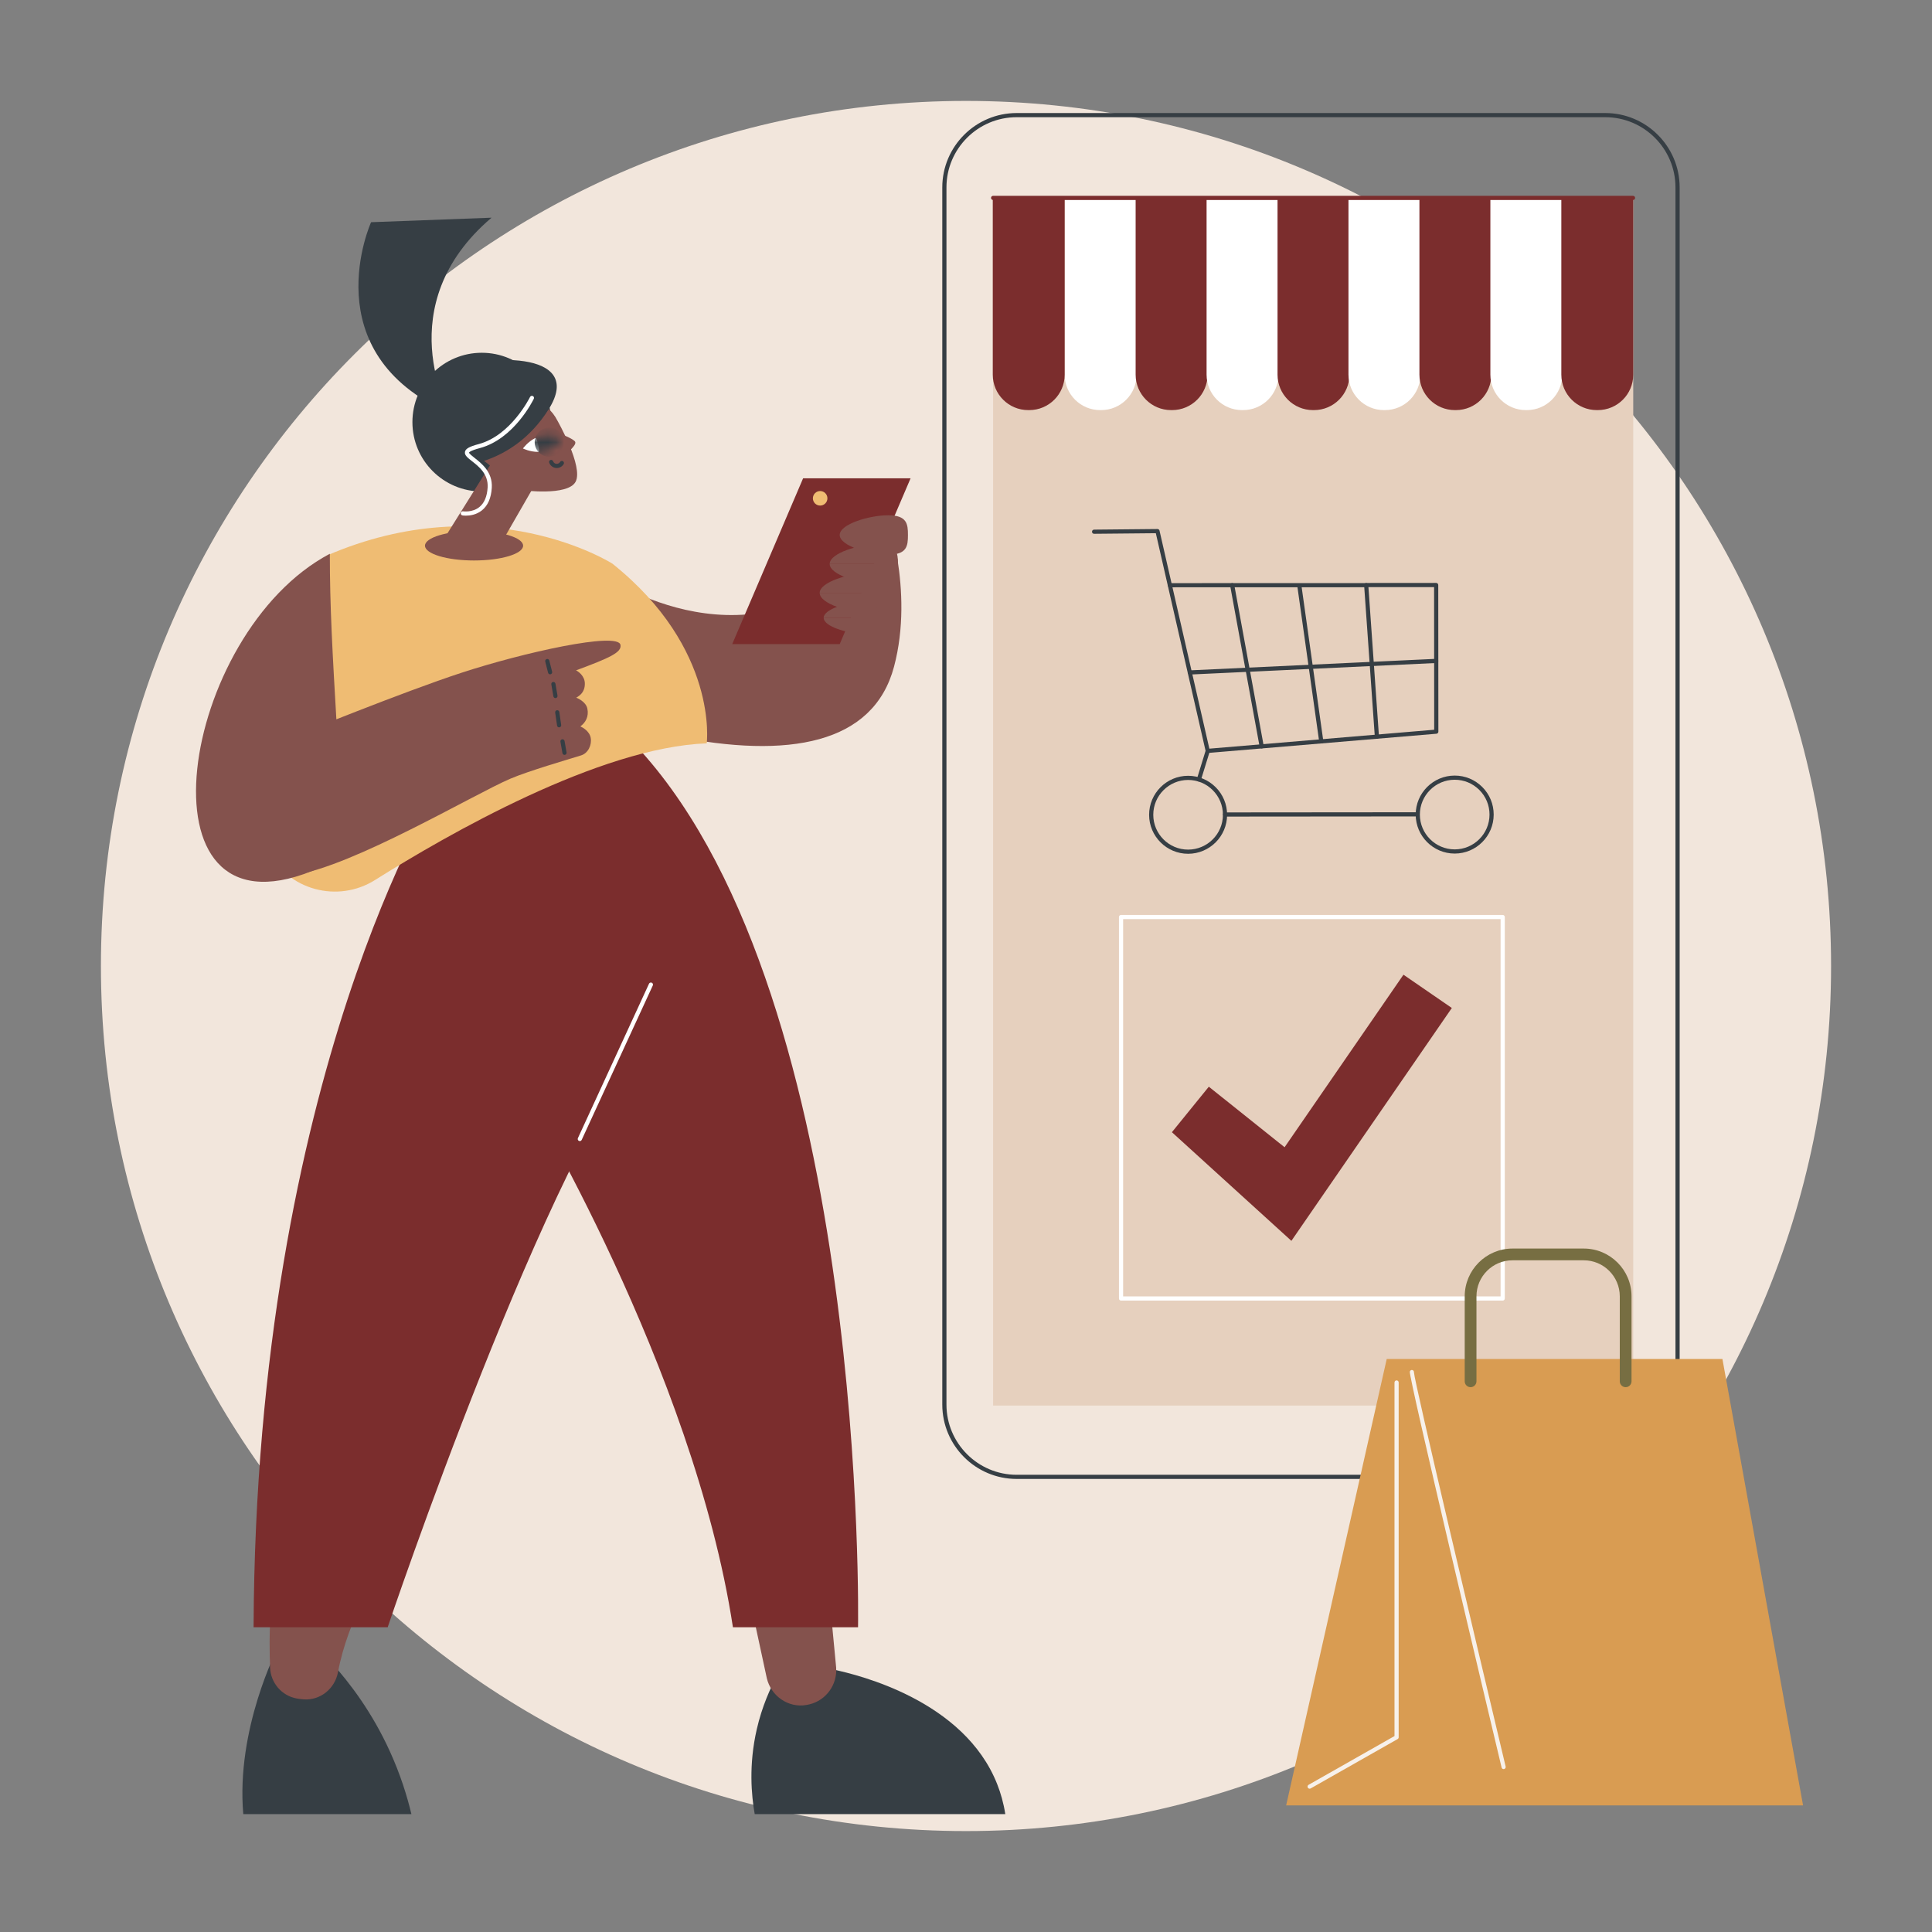 <svg width="238" height="238" viewBox="0 0 238 238" fill="none" xmlns="http://www.w3.org/2000/svg">
<rect x="0" y="0" width="238" height="238" fill="#808080" stroke="none"/>
<path d="M225.567 119C225.567 177.855 177.855 225.567 119 225.567C60.144 225.567 12.433 177.855 12.433 119C12.433 60.145 60.144 12.433 119 12.433C177.855 12.433 225.567 60.145 225.567 119Z" fill="#F2E6DC"/>
<path d="M201.196 173.148H122.34V24.38H201.196V173.148Z" fill="#E6D0BE"/>
<path d="M125.242 14.438C120.472 14.438 116.593 18.318 116.593 23.086V173.027C116.593 177.796 120.472 181.676 125.242 181.676H197.75C202.52 181.676 206.399 177.796 206.399 173.027V23.086C206.399 18.318 202.52 14.438 197.75 14.438H125.242ZM197.75 182.188H125.242C120.189 182.188 116.079 178.079 116.079 173.027V23.086C116.079 18.035 120.189 13.925 125.242 13.925H197.75C202.803 13.925 206.913 18.035 206.913 23.086V173.027C206.913 178.079 202.803 182.188 197.75 182.188Z" fill="#363E44"/>
<path d="M135.649 50.52H135.525C133.113 50.52 131.157 48.566 131.157 46.154V24.38H140.016V46.154C140.016 48.566 138.061 50.52 135.649 50.52Z" fill="white"/>
<path d="M126.79 50.52H126.665C124.253 50.52 122.298 48.566 122.298 46.154V24.38H131.156V46.154C131.156 48.566 129.201 50.52 126.79 50.52Z" fill="#7B2D2D"/>
<path d="M144.388 50.52H144.264C141.852 50.52 139.897 48.566 139.897 46.154V24.38H148.756V46.154C148.756 48.566 146.8 50.52 144.388 50.52Z" fill="#7B2D2D"/>
<path d="M153.129 50.52H153.003C150.592 50.52 148.637 48.566 148.637 46.154V24.38H157.495V46.154C157.495 48.566 155.54 50.52 153.129 50.52Z" fill="white"/>
<path d="M161.869 50.52H161.744C159.332 50.52 157.377 48.566 157.377 46.154V24.38H166.237V46.154C166.237 48.566 164.281 50.52 161.869 50.52Z" fill="#7B2D2D"/>
<path d="M170.608 50.52H170.484C168.072 50.52 166.117 48.566 166.117 46.154V24.38H174.976V46.154C174.976 48.566 173.02 50.52 170.608 50.52Z" fill="white"/>
<path d="M179.35 50.52H179.225C176.813 50.52 174.857 48.566 174.857 46.154V24.38H183.716V46.154C183.716 48.566 181.762 50.52 179.35 50.52Z" fill="#7B2D2D"/>
<path d="M188.089 50.52H187.964C185.552 50.52 183.597 48.566 183.597 46.154V24.38H192.456V46.154C192.456 48.566 190.501 50.52 188.089 50.52Z" fill="white"/>
<path d="M196.829 50.52H196.704C194.293 50.52 192.338 48.566 192.338 46.154V24.38H201.196V46.154C201.196 48.566 199.241 50.52 196.829 50.52Z" fill="#7B2D2D"/>
<path d="M201.17 24.636H122.34C122.198 24.636 122.084 24.522 122.084 24.38C122.084 24.238 122.198 24.123 122.34 24.123H201.17C201.311 24.123 201.426 24.238 201.426 24.38C201.426 24.522 201.311 24.636 201.17 24.636Z" fill="#7B2D2D"/>
<path d="M138.356 159.704H184.857V113.224H138.356V159.704ZM185.114 160.218H138.099C137.958 160.218 137.843 160.102 137.843 159.96V112.967C137.843 112.825 137.958 112.711 138.099 112.711H185.114C185.256 112.711 185.372 112.825 185.372 112.967V159.96C185.372 160.102 185.256 160.218 185.114 160.218Z" fill="white"/>
<path d="M159.085 152.857L144.365 139.474L148.913 133.869L158.246 141.327L172.89 120.072L178.849 124.172L159.085 152.857Z" fill="#7B2D2D"/>
<path d="M148.778 92.758C148.659 92.758 148.554 92.676 148.528 92.559L142.385 65.685L134.782 65.757C134.631 65.761 134.525 65.644 134.522 65.503C134.521 65.361 134.635 65.245 134.778 65.244L142.587 65.169C142.587 65.169 142.588 65.169 142.589 65.169C142.709 65.169 142.813 65.252 142.839 65.368L148.978 92.227L176.676 89.896L176.663 72.324L168.3 72.329C168.299 72.329 168.299 72.329 168.299 72.329C168.158 72.329 168.043 72.215 168.043 72.073C168.043 71.931 168.157 71.817 168.299 71.816L176.919 71.809H176.92C176.987 71.809 177.053 71.837 177.1 71.885C177.149 71.932 177.176 71.998 177.176 72.066L177.191 90.133C177.191 90.265 177.089 90.377 176.956 90.388L148.799 92.757C148.792 92.758 148.785 92.758 148.778 92.758Z" fill="#363E44"/>
<path d="M169.617 91.005C169.484 91.005 169.371 90.901 169.362 90.766L168.061 72.342L144.114 72.349C143.972 72.349 143.856 72.235 143.856 72.093C143.856 71.951 143.972 71.836 144.113 71.836L168.299 71.829C168.434 71.829 168.546 71.933 168.556 72.067L169.873 90.73C169.883 90.871 169.776 90.994 169.635 91.004C169.629 91.005 169.622 91.005 169.617 91.005Z" fill="#363E44"/>
<path d="M146.361 96.082C146.36 96.082 146.359 96.082 146.357 96.082C143.992 96.084 142.069 98.01 142.07 100.376C142.073 102.74 143.997 104.662 146.361 104.662C146.362 104.662 146.363 104.662 146.364 104.662C148.73 104.66 150.653 102.734 150.65 100.369C150.649 99.223 150.202 98.146 149.391 97.336C148.582 96.528 147.505 96.082 146.361 96.082ZM146.361 105.176C143.714 105.176 141.559 103.023 141.557 100.376C141.555 97.728 143.708 95.57 146.356 95.568C146.359 95.568 146.36 95.568 146.361 95.568C147.642 95.568 148.847 96.068 149.755 96.973C150.662 97.879 151.163 99.085 151.164 100.368C151.166 103.017 149.013 105.173 146.364 105.176C146.363 105.176 146.362 105.176 146.361 105.176Z" fill="#363E44"/>
<path d="M179.202 96.056C179.201 96.056 179.199 96.056 179.198 96.056C176.833 96.057 174.91 97.984 174.911 100.349C174.913 102.713 176.837 104.635 179.202 104.635C179.203 104.635 179.203 104.635 179.204 104.635C181.569 104.634 183.492 102.708 183.491 100.342C183.49 99.196 183.043 98.119 182.232 97.309C181.422 96.501 180.345 96.056 179.202 96.056ZM179.202 105.149C176.554 105.149 174.4 102.996 174.397 100.349C174.395 97.701 176.549 95.544 179.197 95.543C179.198 95.543 179.199 95.543 179.202 95.543C180.483 95.543 181.688 96.041 182.596 96.946C183.503 97.852 184.004 99.059 184.005 100.341C184.007 102.991 181.854 105.146 179.205 105.149C179.204 105.149 179.203 105.149 179.202 105.149Z" fill="#363E44"/>
<path d="M150.907 100.594C150.766 100.594 150.65 100.478 150.65 100.337C150.65 100.195 150.766 100.08 150.907 100.08L174.618 100.06C174.76 100.06 174.874 100.175 174.874 100.317C174.875 100.458 174.76 100.574 174.618 100.574L150.908 100.594C150.908 100.594 150.908 100.594 150.907 100.594Z" fill="#363E44"/>
<path d="M147.693 96.281C147.667 96.281 147.642 96.277 147.617 96.269C147.481 96.227 147.405 96.084 147.447 95.948L148.533 92.426C148.575 92.289 148.719 92.214 148.854 92.256C148.989 92.298 149.065 92.441 149.024 92.577L147.937 96.099C147.904 96.21 147.802 96.281 147.693 96.281Z" fill="#363E44"/>
<path d="M162.762 91.581C162.637 91.581 162.527 91.488 162.509 91.36L159.817 72.229C159.797 72.088 159.895 71.959 160.035 71.939C160.175 71.919 160.306 72.017 160.325 72.158L163.018 91.289C163.037 91.429 162.939 91.559 162.799 91.579C162.787 91.58 162.775 91.581 162.762 91.581Z" fill="#363E44"/>
<path d="M155.424 92.199C155.302 92.199 155.193 92.112 155.171 91.988L151.538 72.132C151.513 71.992 151.605 71.859 151.745 71.833C151.886 71.808 152.018 71.9 152.044 72.04L155.677 91.896C155.702 92.036 155.609 92.17 155.469 92.194C155.454 92.198 155.439 92.199 155.424 92.199Z" fill="#363E44"/>
<path d="M146.569 83.096C146.433 83.096 146.32 82.989 146.313 82.851C146.307 82.709 146.416 82.589 146.557 82.582L176.916 81.16C177.055 81.153 177.178 81.263 177.183 81.405C177.19 81.547 177.081 81.667 176.939 81.674L146.582 83.096C146.577 83.096 146.574 83.096 146.569 83.096Z" fill="#363E44"/>
<path d="M158.438 222.405H222.116L212.183 167.412H170.828L158.438 222.405Z" fill="#D99C52"/>
<path d="M185.229 217.935C185.113 217.935 185.007 217.856 184.979 217.737C183.067 209.722 173.54 169.697 173.673 168.976C173.699 168.836 173.832 168.744 173.971 168.77C174.103 168.794 174.193 168.914 174.181 169.045C174.228 170.184 181.587 201.297 185.478 217.618C185.512 217.756 185.426 217.894 185.288 217.928C185.269 217.933 185.249 217.935 185.229 217.935Z" fill="#F7F1EB"/>
<path d="M161.333 220.347C161.244 220.347 161.157 220.301 161.11 220.217C161.04 220.093 161.083 219.937 161.206 219.866L171.786 213.862V170.306C171.786 170.164 171.9 170.049 172.042 170.049C172.184 170.049 172.3 170.164 172.3 170.306V214.011C172.3 214.105 172.25 214.19 172.169 214.235L161.46 220.313C161.419 220.336 161.376 220.347 161.333 220.347Z" fill="#F7F1EB"/>
<path d="M181.159 170.885C181.559 170.885 181.883 170.561 181.883 170.162V159.693C181.883 157.245 183.874 155.255 186.321 155.255H195.101C197.548 155.255 199.538 157.245 199.538 159.693V170.162C199.538 170.561 199.863 170.885 200.263 170.885C200.662 170.885 200.986 170.561 200.986 170.162V159.693C200.986 156.448 198.346 153.807 195.101 153.807H186.321C183.076 153.807 180.436 156.448 180.436 159.693V170.162C180.436 170.561 180.759 170.885 181.159 170.885Z" fill="#776E42"/>
<path d="M95.808 206.273C94.9 207.922 93.875 210.198 93.224 213.033C92.216 217.423 92.564 221.161 92.972 223.477C103.262 223.477 113.551 223.477 123.84 223.477C123.626 222.1 123.272 220.875 122.845 219.793C118.769 209.454 105.72 206.33 102.758 205.69C100.441 205.884 98.125 206.079 95.808 206.273Z" fill="#363E44"/>
<path d="M92.111 195.839L94.462 206.733C94.98 208.93 97.101 210.417 99.325 210.036C99.453 210.014 99.583 209.988 99.714 209.956C101.773 209.463 103.159 207.527 103.004 205.415L101.988 194.755L92.111 195.839Z" fill="#84524D"/>
<path d="M34.197 203.039C34.197 203.039 29.05 212.978 29.97 223.477C36.873 223.477 43.776 223.477 50.68 223.477C50.14 221.214 49.315 218.576 48.029 215.75C45.824 210.907 43.074 207.296 40.843 204.828L34.197 203.039Z" fill="#363E44"/>
<path d="M33.271 205.436C33.124 201.808 33.142 195.113 34.794 189.727L46.835 193.281C46.835 193.281 42.884 199.289 41.635 205.998C41.257 208.027 39.454 209.495 37.397 209.342C37.127 209.322 36.845 209.287 36.553 209.235C34.707 208.902 33.347 207.31 33.271 205.436Z" fill="#84524D"/>
<path d="M54.142 96.984C54.142 96.984 31.52 132.313 31.238 200.458H47.759C47.759 200.458 67.569 141.572 80.616 126.891L75.79 94.024L54.142 96.984Z" fill="#7B2D2D"/>
<path d="M64.529 134.226C64.529 134.226 85.442 168.693 90.288 200.458H105.701C105.701 200.458 107.04 123.668 78.93 92.5L65.247 95.214L64.529 134.226Z" fill="#7B2D2D"/>
<path d="M71.426 140.568C71.39 140.568 71.353 140.56 71.318 140.545C71.189 140.486 71.133 140.333 71.192 140.204L79.951 121.184C80.01 121.056 80.163 121 80.292 121.058C80.421 121.117 80.477 121.27 80.418 121.399L71.659 140.419C71.616 140.512 71.523 140.568 71.426 140.568Z" fill="white"/>
<path d="M73.902 70.601C73.902 70.601 91.371 83.15 105.981 69.135L109.084 62.837C109.084 62.837 112.666 72.604 110.135 82.123C107.604 91.642 97.197 93.566 82.921 90.655L73.902 70.601Z" fill="#84524D"/>
<path d="M46.203 108.406C55.14 102.788 73.844 92.06 87.061 91.57C87.061 91.57 88.572 79.936 75.44 69.435C75.44 69.435 60.268 59.771 40.238 68.443C40.238 68.443 26.335 91.632 32.993 104.778C35.455 109.64 41.589 111.306 46.203 108.406Z" fill="#EFBC73"/>
<path d="M40.632 68.219C40.632 74.726 40.948 80.261 41.498 89.661C42.129 100.458 42.417 105.711 38.414 107.309C16.275 116.15 22.169 77.959 40.632 68.219Z" fill="#84524D"/>
<path d="M36.335 90.652C36.335 90.652 49.629 85.239 56.878 82.867C64.491 80.376 76.094 77.807 76.433 79.434C76.626 80.362 75.116 81.039 70.959 82.582C71.248 82.714 72.007 83.256 72.044 84.145C72.1 85.461 71.064 85.872 70.986 85.946C71.087 85.983 72.168 86.41 72.355 87.285C72.565 88.27 72.13 89.028 71.485 89.485C71.734 89.585 72.613 90.044 72.768 90.891C72.927 91.761 72.461 92.784 71.58 93.058C69.963 93.561 65.13 94.963 62.861 95.931C58.396 97.838 43.447 106.737 36.266 107.787C37.466 101.62 36.335 90.652 36.335 90.652Z" fill="#84524D"/>
<path d="M69.541 92.991C69.419 92.991 69.311 92.903 69.288 92.779L69.039 91.37C69.014 91.23 69.108 91.097 69.247 91.071C69.388 91.047 69.52 91.14 69.545 91.28L69.794 92.689C69.819 92.829 69.726 92.962 69.586 92.987C69.571 92.99 69.556 92.991 69.541 92.991Z" fill="#363E44"/>
<path d="M68.877 89.603C68.752 89.603 68.642 89.51 68.624 89.382L68.392 87.781C68.372 87.64 68.469 87.511 68.61 87.49C68.749 87.47 68.88 87.567 68.901 87.708L69.132 89.309C69.152 89.449 69.055 89.579 68.915 89.6C68.902 89.601 68.89 89.603 68.877 89.603Z" fill="#363E44"/>
<path d="M68.424 85.997C68.302 85.997 68.194 85.908 68.172 85.785C68.125 85.519 68.084 85.279 68.043 85.038C68.003 84.804 67.963 84.569 67.917 84.308C67.892 84.168 67.985 84.035 68.125 84.011C68.264 83.985 68.398 84.079 68.423 84.218C68.469 84.48 68.509 84.717 68.549 84.953C68.59 85.192 68.631 85.431 68.678 85.694C68.702 85.834 68.609 85.968 68.47 85.992C68.455 85.995 68.439 85.997 68.424 85.997Z" fill="#363E44"/>
<path d="M67.767 83.069C67.652 83.069 67.548 82.991 67.518 82.876L67.168 81.498C67.133 81.36 67.216 81.221 67.354 81.186C67.491 81.151 67.631 81.234 67.666 81.372L68.016 82.749C68.051 82.886 67.968 83.026 67.83 83.061C67.809 83.067 67.788 83.069 67.767 83.069Z" fill="#363E44"/>
<path d="M103.441 79.348H90.201L98.933 58.922H112.173L103.441 79.348Z" fill="#7B2D2D"/>
<path d="M101.928 61.386C101.928 61.88 101.527 62.281 101.033 62.281C100.538 62.281 100.138 61.88 100.138 61.386C100.138 60.891 100.538 60.49 101.033 60.49C101.527 60.49 101.928 60.891 101.928 61.386Z" fill="#EFBC73"/>
<path d="M111.849 65.903C111.849 67.243 111.736 68.33 109.415 68.33C107.093 68.33 103.441 67.243 103.441 65.903C103.441 64.562 107.093 63.475 109.415 63.475C111.736 63.475 111.849 64.562 111.849 65.903Z" fill="#84524D"/>
<path d="M102.208 69.47C102.208 68.129 105.859 67.042 108.182 67.042C110.504 67.042 110.617 68.129 110.617 69.47H102.208Z" fill="#84524D"/>
<path d="M110.617 69.47C110.617 70.811 110.504 71.897 108.182 71.897C105.859 71.897 102.208 70.811 102.208 69.47H110.617Z" fill="#84524D"/>
<path d="M100.976 73.036C100.976 71.696 104.627 70.609 106.948 70.609C109.27 70.609 109.383 71.696 109.383 73.036H100.976Z" fill="#84524D"/>
<path d="M109.383 73.036C109.383 74.377 109.27 75.464 106.948 75.464C104.627 75.464 100.976 74.377 100.976 73.036H109.383Z" fill="#84524D"/>
<path d="M101.467 76.106C101.467 75.041 104.369 74.177 106.214 74.177C108.06 74.177 108.15 75.041 108.15 76.106H101.467Z" fill="#84524D"/>
<path d="M108.15 76.106C108.15 77.172 108.06 78.035 106.214 78.035C104.369 78.035 101.467 77.172 101.467 76.106H108.15Z" fill="#84524D"/>
<path d="M67.893 52.001C67.893 56.72 64.067 60.545 59.349 60.545C54.63 60.545 50.805 56.72 50.805 52.001C50.805 47.283 54.63 43.457 59.349 43.457C64.067 43.457 67.893 47.283 67.893 52.001Z" fill="#363E44"/>
<path d="M65.25 56.26C64.169 55.663 62.317 54.067 61.72 55.148L54.71 66.358C54.113 67.439 57.699 67.063 58.78 67.66C59.861 68.258 61.221 67.865 61.819 66.784L66.126 59.299C66.724 58.218 66.332 56.858 65.25 56.26Z" fill="#84524D"/>
<path d="M64.442 67.224C64.442 68.229 61.736 69.044 58.398 69.044C55.06 69.044 52.353 68.229 52.353 67.224C52.353 66.219 55.06 65.404 58.398 65.404C61.736 65.404 64.442 66.219 64.442 67.224Z" fill="#84524D"/>
<path d="M70.908 59.345C69.938 61.159 64.253 60.379 64.253 60.379L59.296 56.513C58.004 53.922 59.057 50.775 61.648 49.483C64.239 48.192 67.386 49.245 68.678 51.835C68.678 51.835 71.896 57.495 70.908 59.345Z" fill="#84524D"/>
<path d="M68.754 53.337C68.754 53.337 70.757 54.06 70.868 54.459C71.001 54.935 69.668 55.931 69.668 55.931C69.668 55.931 68.791 53.323 68.754 53.337Z" fill="#84524D"/>
<path d="M64.421 55.247C64.421 55.247 64.996 54.433 65.942 53.961C66.144 53.861 66.567 55.662 66.331 55.666C65.29 55.684 64.421 55.247 64.421 55.247Z" fill="white"/>
<mask id="mask0_869_254" style="mask-type:luminance" maskUnits="userSpaceOnUse" x="64" y="53" width="6" height="3">
<path d="M64.42 55.247C64.42 55.247 65.265 54.05 66.594 53.718C67.923 53.385 69.232 54.043 69.232 54.043C69.232 54.043 68.387 55.24 67.058 55.573C65.729 55.905 64.42 55.247 64.42 55.247Z" fill="white"/>
</mask>
<g mask="url(#mask0_869_254)">
<path d="M65.96 53.9C66.274 52.962 67.289 52.456 68.228 52.77C69.166 53.083 69.672 54.099 69.358 55.037C69.044 55.975 68.029 56.482 67.091 56.167C66.152 55.853 65.646 54.839 65.96 53.9Z" fill="#363E44"/>
</g>
<path d="M68.585 57.656C68.548 57.656 68.511 57.653 68.474 57.649C68.102 57.607 67.779 57.351 67.652 56.997C67.604 56.863 67.673 56.716 67.807 56.668C67.94 56.62 68.087 56.689 68.135 56.823C68.197 56.994 68.352 57.119 68.532 57.139C68.719 57.16 68.901 57.069 68.997 56.906C69.07 56.785 69.227 56.744 69.349 56.817C69.471 56.889 69.511 57.047 69.439 57.169C69.258 57.473 68.931 57.656 68.585 57.656Z" fill="#363E44"/>
<path d="M55.561 57.466C55.561 57.466 62.926 57.791 67.584 50.425C72.242 43.059 59.46 43.492 54.153 45.983C50.753 47.58 55.561 57.466 55.561 57.466Z" fill="#363E44"/>
<path d="M57.388 63.523C57.147 63.523 56.99 63.499 56.971 63.495C56.831 63.472 56.736 63.341 56.759 63.201C56.782 63.061 56.913 62.966 57.054 62.989C57.065 62.99 58.19 63.159 59.049 62.467C59.661 61.974 60.005 61.161 60.071 60.05C60.168 58.399 58.995 57.479 58.139 56.808C57.591 56.377 57.196 56.067 57.28 55.655C57.358 55.272 57.82 55.013 58.982 54.702C62.955 53.64 65.272 48.952 65.295 48.904C65.357 48.778 65.511 48.724 65.638 48.786C65.766 48.847 65.819 49.001 65.757 49.129C65.66 49.331 63.318 54.075 59.115 55.198C57.856 55.535 57.787 55.736 57.783 55.757C57.774 55.868 58.201 56.203 58.457 56.404C59.348 57.104 60.696 58.161 60.583 60.081C60.509 61.346 60.099 62.284 59.366 62.872C58.673 63.427 57.866 63.523 57.388 63.523Z" fill="white"/>
<path d="M45.712 27.373C45.712 27.373 38.413 43.483 55.413 50.909C55.413 50.909 47.82 37.647 60.552 26.817L45.712 27.373Z" fill="#363E44"/>
</svg>
